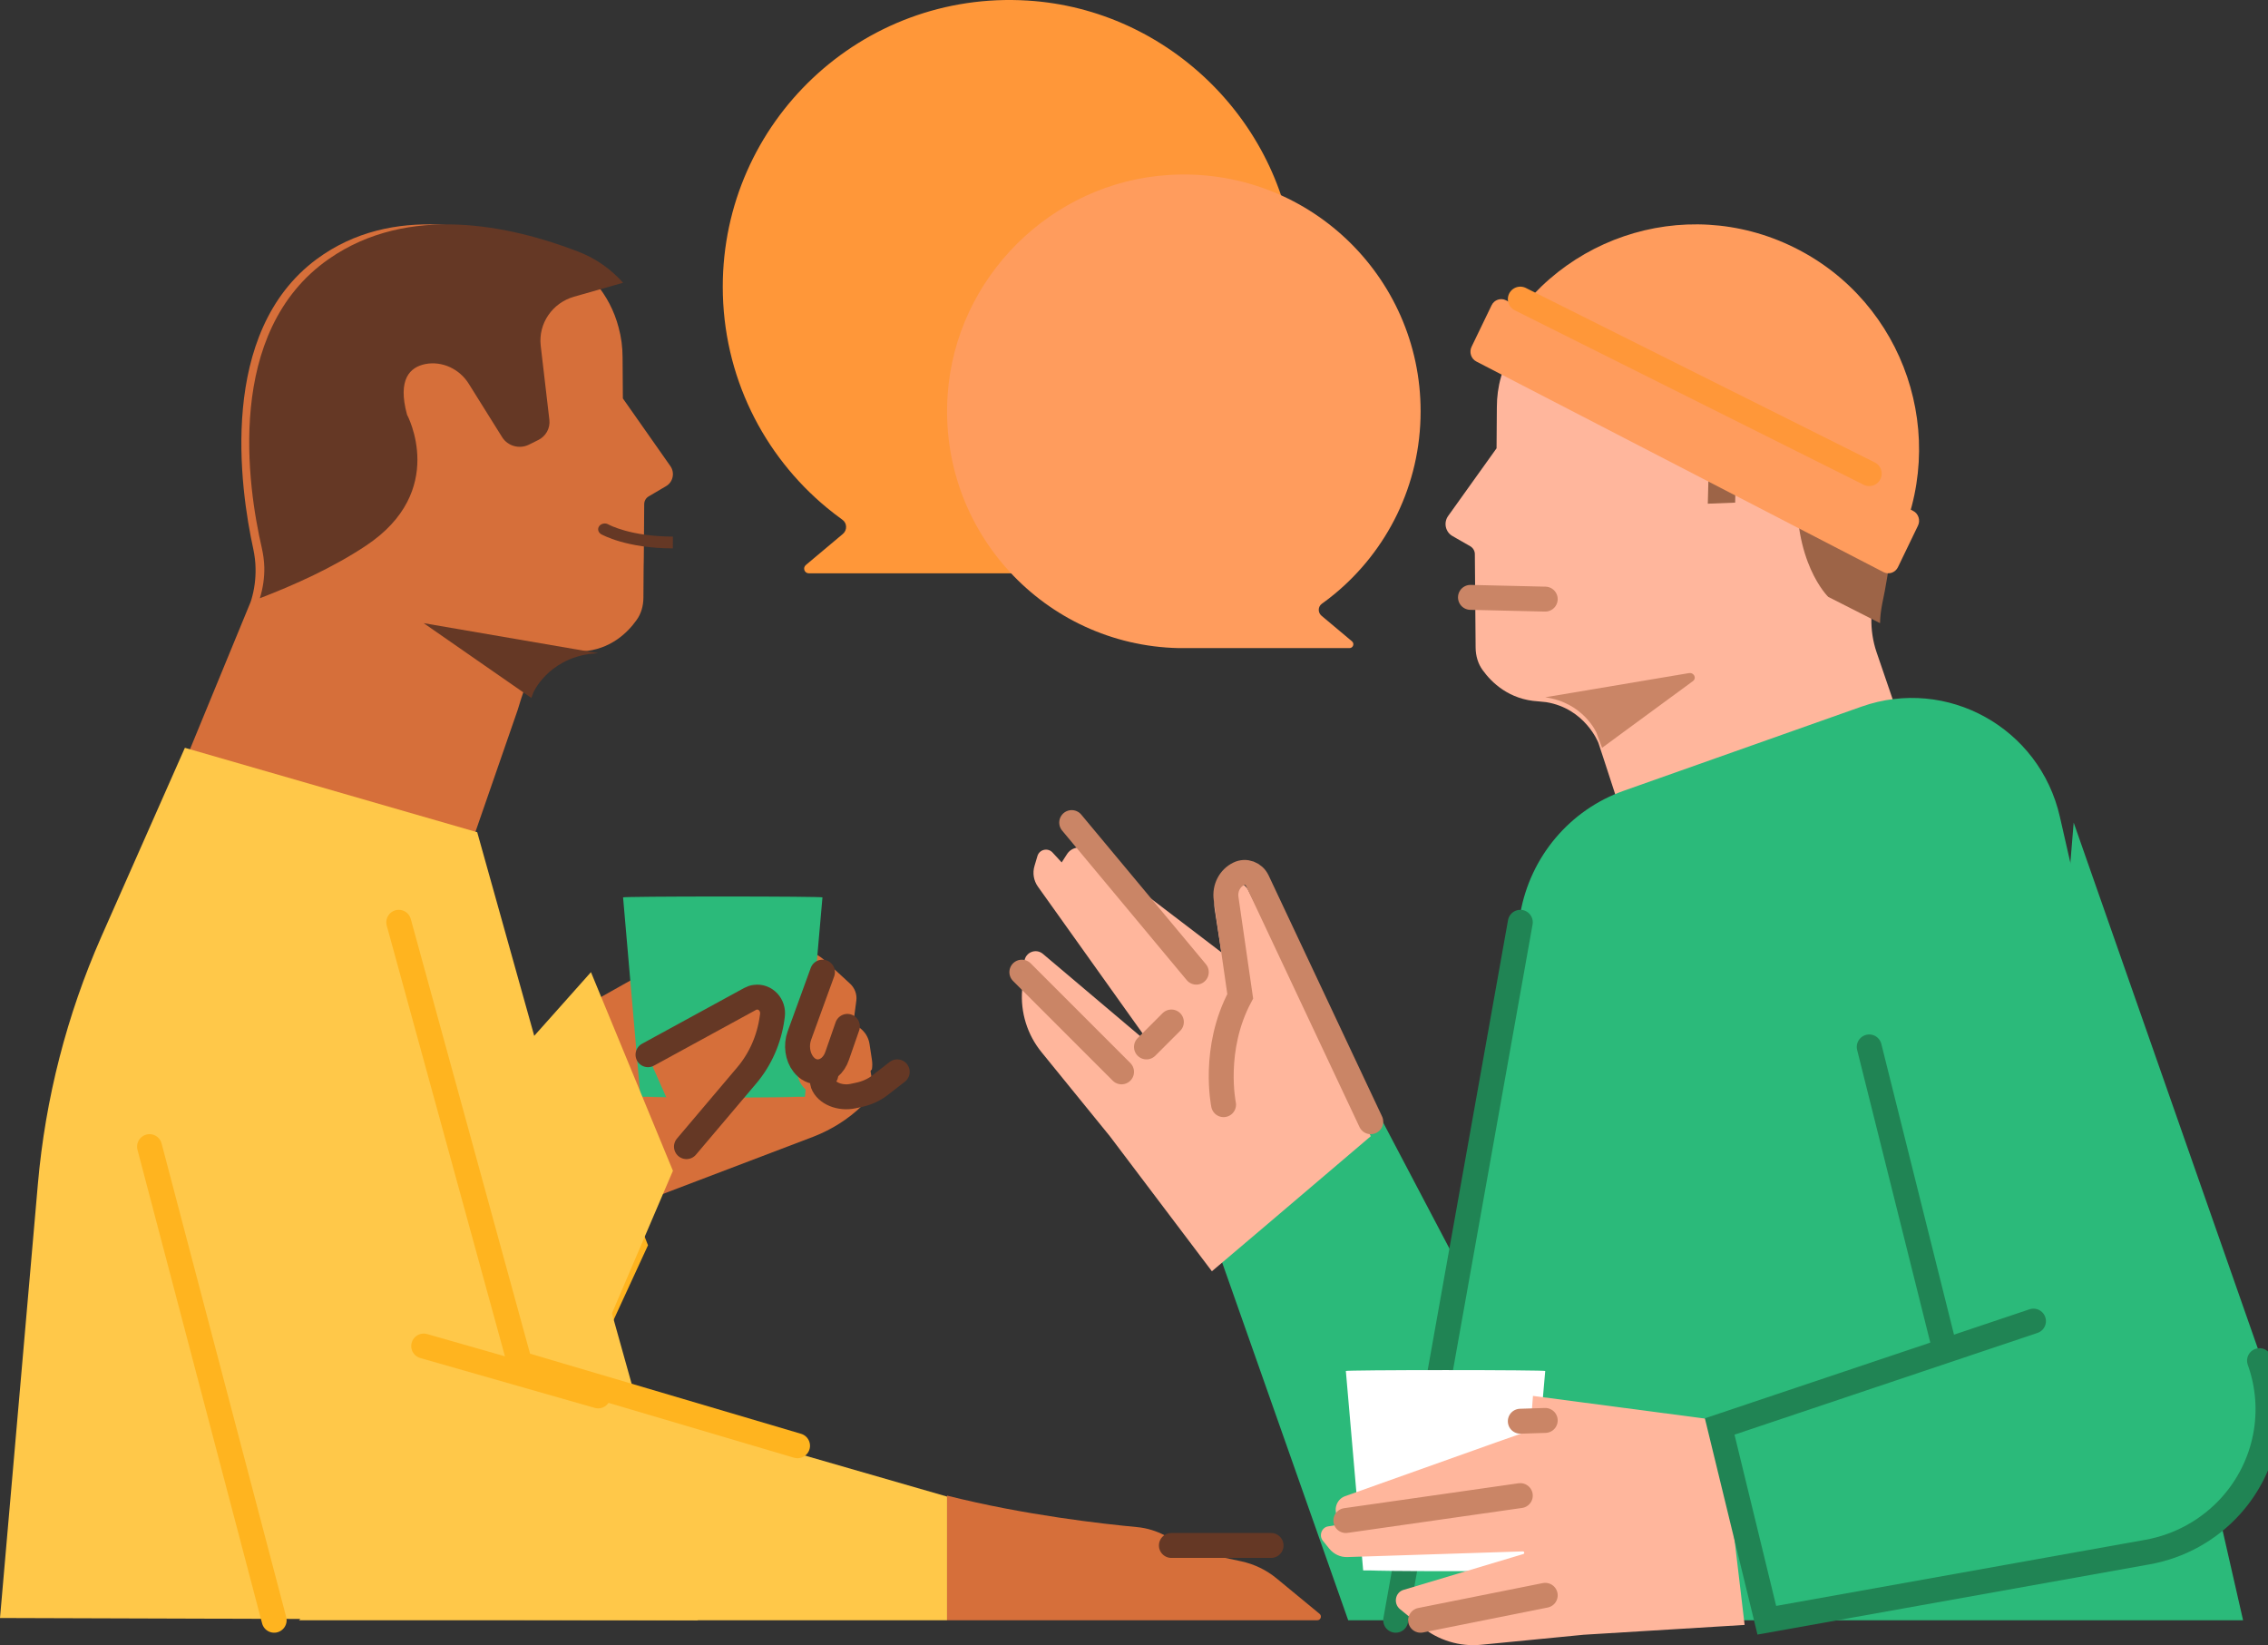 <?xml version="1.0" encoding="UTF-8"?>
<svg xmlns="http://www.w3.org/2000/svg" xmlns:xlink="http://www.w3.org/1999/xlink" width="91" height="66" viewBox="0 0 91 66">
<rect x="0" y="0" width="91" height="66" fill="#333333" stroke="none"/>
<defs>
<clipPath id="clip-0">
<path clip-rule="nonzero" d="M 23 38 L 35 38 L 35 48 L 23 48 Z M 23 38 "/>
</clipPath>
<clipPath id="clip-1">
<path clip-rule="evenodd" d="M 34.984 43.672 C 34.949 43.906 34.836 44.121 34.656 44.293 L 34.574 44.375 C 34.027 44.902 33.367 45.316 32.645 45.598 L 26.332 48 L 23 40.625 L 25.383 39.285 C 26.309 38.762 27.344 38.434 28.422 38.324 L 31.426 38.012 C 32.051 37.945 32.68 38.148 33.129 38.562 L 34.098 39.453 C 34.297 39.633 34.391 39.887 34.359 40.141 L 34.281 40.73 C 34.25 40.977 34.176 41.223 34.059 41.449 L 33.773 42.008 L 33.746 42.062 L 33.867 42.047 C 34.367 41.984 34.824 42.309 34.898 42.773 L 34.988 43.332 C 35.004 43.445 35.004 43.562 34.984 43.672 "/>
</clipPath>
<clipPath id="clip-2">
<path clip-rule="nonzero" d="M 25 35 L 33 35 L 33 37 L 25 37 Z M 25 35 "/>
</clipPath>
<clipPath id="clip-3">
<path clip-rule="evenodd" d="M 33 36 C 33 35.98 31.211 35.965 29 35.965 C 26.789 35.965 25 35.98 25 36 C 25 36.02 26.789 36.035 29 36.035 C 31.211 36.035 33 36.02 33 36 "/>
</clipPath>
<clipPath id="clip-4">
<path clip-rule="nonzero" d="M 26 43 L 32 43 L 32 45 L 26 45 Z M 26 43 "/>
</clipPath>
<clipPath id="clip-5">
<path clip-rule="evenodd" d="M 32 44 C 32 43.984 30.656 43.969 29 43.969 C 27.344 43.969 26 43.984 26 44 C 26 44.016 27.344 44.031 29 44.031 C 30.656 44.031 32 44.016 32 44 "/>
</clipPath>
<clipPath id="clip-6">
<path clip-rule="nonzero" d="M 25 36 L 33 36 L 33 44 L 25 44 Z M 25 36 "/>
</clipPath>
<clipPath id="clip-7">
<path clip-rule="evenodd" d="M 33 36 L 25 36 L 25.695 44 L 32.297 44 Z M 33 36 "/>
</clipPath>
<clipPath id="clip-8">
<path clip-rule="nonzero" d="M 26 40 L 31 40 L 31 46 L 26 46 Z M 26 40 "/>
</clipPath>
<clipPath id="clip-9">
<path clip-rule="evenodd" d="M 26 42.367 L 30.086 40.078 C 30.148 40.043 30.215 40.02 30.289 40.008 C 30.695 39.945 31.047 40.305 30.996 40.727 L 30.984 40.812 C 30.879 41.668 30.531 42.477 29.988 43.133 L 27.609 46 "/>
</clipPath>
<clipPath id="clip-10">
<path clip-rule="nonzero" d="M 32 39 L 34 39 L 34 43 L 32 43 Z M 32 39 "/>
</clipPath>
<clipPath id="clip-11">
<path clip-rule="evenodd" d="M 34 41.176 L 33.59 42.355 C 33.461 42.738 33.164 42.988 32.832 43 C 32.609 43.008 32.391 42.898 32.234 42.695 C 31.996 42.391 31.934 41.934 32.074 41.547 L 33 39 "/>
</clipPath>
<clipPath id="clip-12">
<path clip-rule="nonzero" d="M 32 41 L 35 41 L 35 44 L 32 44 Z M 32 41 "/>
</clipPath>
<clipPath id="clip-13">
<path clip-rule="evenodd" d="M 34.984 42.902 L 34.594 43.309 C 34.324 43.59 33.984 43.789 33.605 43.898 L 33.379 43.961 C 33.277 43.988 33.18 44 33.078 44 C 32.598 44 32.148 43.688 32.02 43.211 C 31.98 43.07 32 42.926 32.074 42.801 L 32.203 42.574 C 32.328 42.359 32.48 42.164 32.656 41.984 L 33.652 41 L 33.621 41.062 L 33.758 41.047 C 34.305 40.977 34.805 41.348 34.887 41.875 L 34.984 42.512 C 35.004 42.641 35.004 42.773 34.984 42.902 "/>
</clipPath>
<clipPath id="clip-14">
<path clip-rule="nonzero" d="M 20 41 L 26 41 L 26 54 L 20 54 Z M 20 41 "/>
</clipPath>
<clipPath id="clip-15">
<path clip-rule="evenodd" d="M 26 49.957 L 24.137 54 L 20 43.598 L 22.504 41 Z M 26 49.957 "/>
</clipPath>
<clipPath id="clip-16">
<path clip-rule="nonzero" d="M 58 11 L 76 11 L 76 32 L 58 32 Z M 58 11 "/>
</clipPath>
<clipPath id="clip-17">
<path clip-rule="evenodd" d="M 76 28.227 L 64.852 32 L 64.359 30.488 L 64.133 29.801 C 64.133 29.801 63.605 28.422 62.035 28.168 C 61.938 28.156 61.832 28.145 61.723 28.137 C 60.547 28.07 59.844 27.375 59.492 26.887 C 59.301 26.629 59.211 26.309 59.207 25.988 L 59.176 22.23 C 59.176 22.102 59.105 21.98 58.992 21.914 L 58.277 21.504 C 57.992 21.34 57.914 20.965 58.105 20.699 L 60.047 17.984 L 60.059 16.336 C 60.059 15.922 60.113 15.52 60.223 15.133 C 60.598 13.766 61.582 12.625 62.926 12.09 C 65.551 11.043 69.488 10.156 72.582 12.395 C 76.633 15.328 75.73 21.57 75.18 24.031 C 75.125 24.289 75.094 24.551 75.086 24.809 C 75.078 25.266 75.145 25.723 75.293 26.16 Z M 76 28.227 "/>
</clipPath>
<clipPath id="clip-18">
<path clip-rule="nonzero" d="M 6 9 L 27 9 L 27 34 L 6 34 Z M 6 9 "/>
</clipPath>
<clipPath id="clip-19">
<path clip-rule="evenodd" d="M 26.73 19.5 L 26.027 19.914 C 25.918 19.977 25.848 20.098 25.848 20.227 L 25.832 22.344 L 25.824 22.824 L 25.816 23.988 C 25.812 24.305 25.727 24.625 25.535 24.883 C 25.191 25.367 24.5 26.066 23.352 26.133 C 23.246 26.137 23.141 26.152 23.043 26.168 C 21.504 26.418 20.988 27.801 20.988 27.801 L 20.91 28.031 L 20.77 28.484 L 18.926 33.805 L 6 34 L 10.051 24.16 C 10.062 24.125 10.074 24.094 10.086 24.055 C 10.207 23.648 10.262 23.227 10.254 22.805 C 10.25 22.551 10.219 22.289 10.164 22.031 C 9.625 19.566 8.742 13.328 12.707 10.395 C 15.742 8.156 19.602 9.043 22.172 10.09 C 22.855 10.367 23.441 10.805 23.895 11.355 C 24.328 11.863 24.648 12.473 24.82 13.133 C 24.926 13.52 24.98 13.922 24.98 14.336 L 24.992 15.984 L 26.898 18.699 C 27.086 18.965 27.004 19.34 26.73 19.5 "/>
</clipPath>
<clipPath id="clip-20">
<path clip-rule="nonzero" d="M 61 11 L 76 11 L 76 25 L 61 25 Z M 61 11 "/>
</clipPath>
<clipPath id="clip-21">
<path clip-rule="evenodd" d="M 75.523 24.211 C 75.473 24.473 75.438 24.734 75.434 25 L 73.355 23.945 C 73.355 23.945 71.898 22.547 72.121 19.277 C 72.23 17.645 71.621 17.285 70.98 17.332 C 70.227 17.387 69.668 18.102 69.648 18.902 L 69.621 20.164 L 68.523 20.207 L 68.676 14.25 C 68.68 14.004 68.43 13.859 68.234 13.988 C 65.73 15.582 62.605 15.422 61 15.191 C 61.363 13.805 62.32 12.648 63.625 12.102 C 66.176 11.043 70 10.145 73.004 12.414 C 76.934 15.387 76.059 21.715 75.523 24.211 "/>
</clipPath>
<clipPath id="clip-22">
<path clip-rule="nonzero" d="M 60 9 L 77 9 L 77 22 L 60 22 Z M 60 9 "/>
</clipPath>
<clipPath id="clip-23">
<path clip-rule="evenodd" d="M 76.074 22 L 60 14.023 C 62.191 9.562 67.562 7.73 72 9.934 C 76.441 12.137 78.262 17.539 76.074 22 "/>
</clipPath>
<clipPath id="clip-24">
<path clip-rule="nonzero" d="M 59 12 L 77 12 L 77 23 L 59 23 Z M 59 12 "/>
</clipPath>
<clipPath id="clip-25">
<path clip-rule="evenodd" d="M 75.574 22.953 L 59.238 14.504 C 59.023 14.395 58.938 14.125 59.047 13.906 L 59.848 12.246 C 59.953 12.027 60.215 11.938 60.426 12.047 L 65.539 14.691 L 76.762 20.496 C 76.977 20.605 77.062 20.875 76.953 21.094 L 76.152 22.754 C 76.047 22.973 75.785 23.062 75.574 22.953 "/>
</clipPath>
<clipPath id="clip-26">
<path clip-rule="nonzero" d="M 56 28 L 90 28 L 90 65 L 56 65 Z M 56 28 "/>
</clipPath>
<clipPath id="clip-27">
<path clip-rule="evenodd" d="M 65.152 31.723 L 74.691 28.348 C 78.121 27.137 81.836 29.195 82.648 32.762 L 90 65 L 56 65 L 61 36.641 C 61.402 34.367 62.988 32.488 65.152 31.723 "/>
</clipPath>
<clipPath id="clip-28">
<path clip-rule="nonzero" d="M 49 45 L 66 45 L 66 65 L 49 65 Z M 49 45 "/>
</clipPath>
<clipPath id="clip-29">
<path clip-rule="evenodd" d="M 49 50.543 L 55.48 45 L 66 65 L 54.094 65 Z M 49 50.543 "/>
</clipPath>
<clipPath id="clip-30">
<path clip-rule="nonzero" d="M 41 34 L 55 34 L 55 51 L 41 51 Z M 41 34 "/>
</clipPath>
<clipPath id="clip-31">
<path clip-rule="evenodd" d="M 55 45.582 L 50.09 35.719 C 49.941 35.422 49.582 35.297 49.281 35.438 C 48.895 35.613 48.672 36.027 48.734 36.445 L 49.004 38.203 L 43.652 34.121 C 43.383 33.914 42.992 33.98 42.809 34.27 L 42.598 34.598 L 42.234 34.203 C 42.047 33.996 41.703 34.074 41.625 34.344 L 41.508 34.738 C 41.422 35.023 41.473 35.328 41.645 35.57 L 45.938 41.59 C 45.977 41.641 45.906 41.703 45.859 41.66 L 41.844 38.266 C 41.562 38.031 41.133 38.207 41.102 38.574 L 41.012 39.707 C 40.938 40.613 41.219 41.512 41.793 42.215 L 44.531 45.582 L 48.625 51 L 50.891 49.078 Z M 55 45.582 "/>
</clipPath>
<clipPath id="clip-32">
<path clip-rule="nonzero" d="M 62 27 L 68 27 L 68 30 L 62 30 Z M 62 27 "/>
</clipPath>
<clipPath id="clip-33">
<path clip-rule="evenodd" d="M 67.926 27.324 L 64.281 30 L 64.059 29.402 C 64.059 29.402 63.543 28.191 62 27.973 L 67.762 27.004 C 67.965 26.969 68.086 27.203 67.926 27.324 "/>
</clipPath>
<clipPath id="clip-34">
<path clip-rule="nonzero" d="M 10 9 L 25 9 L 25 24 L 10 24 Z M 10 9 "/>
</clipPath>
<clipPath id="clip-35">
<path clip-rule="evenodd" d="M 21.695 13.867 L 22.043 16.844 C 22.082 17.184 21.898 17.508 21.59 17.656 L 21.219 17.84 C 20.836 18.027 20.371 17.895 20.148 17.539 L 18.805 15.391 C 18.441 14.809 17.75 14.473 17.066 14.605 C 16.457 14.727 15.941 15.203 16.332 16.637 C 16.332 16.637 17.996 19.703 14.668 21.902 C 13.367 22.766 11.82 23.465 10.426 24 C 10.551 23.598 10.613 23.176 10.605 22.758 C 10.598 22.496 10.562 22.238 10.504 21.98 C 9.938 19.527 9.004 13.309 13.191 10.391 C 16.391 8.16 20.465 9.043 23.18 10.086 C 23.898 10.359 24.516 10.797 25 11.344 L 23.035 11.902 C 22.16 12.152 21.594 12.98 21.695 13.867 "/>
</clipPath>
<clipPath id="clip-36">
<path clip-rule="nonzero" d="M 0 30 L 28 30 L 28 65 L 0 65 Z M 0 30 "/>
</clipPath>
<clipPath id="clip-37">
<path clip-rule="evenodd" d="M 19.148 33.387 L 7.418 30 L 4.062 37.586 C 2.68 40.723 1.82 44.07 1.52 47.496 L 0 64.91 L 28 65 Z M 19.148 33.387 "/>
</clipPath>
<clipPath id="clip-38">
<path clip-rule="nonzero" d="M 12 55 L 38 55 L 38 65 L 12 65 Z M 12 55 "/>
</clipPath>
<clipPath id="clip-39">
<path clip-rule="evenodd" d="M 20.543 55 L 27.387 56.977 L 38 60.039 L 38 65 L 12 65 Z M 20.543 55 "/>
</clipPath>
<clipPath id="clip-40">
<path clip-rule="nonzero" d="M 38 60 L 53 60 L 53 65 L 38 65 Z M 38 60 "/>
</clipPath>
<clipPath id="clip-41">
<path clip-rule="evenodd" d="M 38 65 L 52.855 65 C 52.992 65 53.051 64.828 52.945 64.742 L 51.215 63.316 C 50.805 62.98 50.324 62.75 49.809 62.637 L 47.926 62.234 L 46.754 61.605 C 46.398 61.418 46.012 61.297 45.609 61.262 C 44.32 61.141 41.113 60.789 38 60 Z M 38 65 "/>
</clipPath>
<clipPath id="clip-42">
<path clip-rule="nonzero" d="M 24 21 L 27 21 L 27 22 L 24 22 Z M 24 21 "/>
</clipPath>
<clipPath id="clip-43">
<path clip-rule="evenodd" d="M 27 21.527 L 26.996 22 C 25.125 21.996 24.172 21.457 24.117 21.43 C 23.996 21.355 23.965 21.211 24.043 21.105 C 24.129 20.996 24.293 20.969 24.41 21.039 C 24.434 21.051 25.293 21.523 27 21.527 "/>
</clipPath>
<clipPath id="clip-44">
<path clip-rule="nonzero" d="M 17 25 L 24 25 L 24 28 L 17 28 Z M 17 25 "/>
</clipPath>
<clipPath id="clip-45">
<path clip-rule="evenodd" d="M 24 26.203 C 23.883 26.211 23.77 26.223 23.66 26.234 C 21.969 26.473 21.402 27.777 21.402 27.777 L 21.32 28 L 17 25 Z M 24 26.203 "/>
</clipPath>
<clipPath id="clip-46">
<path clip-rule="nonzero" d="M 54 54 L 62 54 L 62 56 L 54 56 Z M 54 54 "/>
</clipPath>
<clipPath id="clip-47">
<path clip-rule="evenodd" d="M 62 55 C 62 54.98 60.211 54.965 58 54.965 C 55.789 54.965 54 54.98 54 55 C 54 55.02 55.789 55.035 58 55.035 C 60.211 55.035 62 55.02 62 55 "/>
</clipPath>
<clipPath id="clip-48">
<path clip-rule="nonzero" d="M 55 62 L 61 62 L 61 64 L 55 64 Z M 55 62 "/>
</clipPath>
<clipPath id="clip-49">
<path clip-rule="evenodd" d="M 61 63 C 61 62.984 59.656 62.969 58 62.969 C 56.344 62.969 55 62.984 55 63 C 55 63.016 56.344 63.031 58 63.031 C 59.656 63.031 61 63.016 61 63 "/>
</clipPath>
<clipPath id="clip-50">
<path clip-rule="nonzero" d="M 54 55 L 62 55 L 62 63 L 54 63 Z M 54 55 "/>
</clipPath>
<clipPath id="clip-51">
<path clip-rule="evenodd" d="M 62 55 L 54 55 L 54.695 63 L 61.297 63 Z M 62 55 "/>
</clipPath>
<clipPath id="clip-52">
<path clip-rule="nonzero" d="M 53 56 L 70 56 L 70 66 L 53 66 Z M 53 56 "/>
</clipPath>
<clipPath id="clip-53">
<path clip-rule="evenodd" d="M 70 65.188 L 63.543 65.582 L 59.426 65.984 C 58.566 66.07 57.707 65.805 57.023 65.25 L 56.172 64.555 C 55.895 64.328 55.98 63.879 56.316 63.781 L 61.121 62.344 C 61.18 62.328 61.164 62.238 61.105 62.238 L 54.066 62.465 C 53.785 62.477 53.516 62.352 53.332 62.125 L 53.078 61.812 C 52.91 61.602 53.027 61.277 53.289 61.234 L 53.793 61.152 L 53.641 60.801 C 53.508 60.492 53.66 60.133 53.969 60.023 L 60.023 57.867 L 61.402 57.383 L 61.508 56 L 69.035 56.992 L 69.656 62.277 Z M 70 65.188 "/>
</clipPath>
<clipPath id="clip-54">
<path clip-rule="nonzero" d="M 69 33 L 91 33 L 91 65 L 69 65 Z M 69 33 "/>
</clipPath>
<clipPath id="clip-55">
<path clip-rule="evenodd" d="M 83.203 33 L 90.656 54.281 C 91.379 56.344 90.941 58.637 89.512 60.273 C 88.637 61.273 87.457 61.949 86.16 62.188 L 70.891 65 L 69 57 L 81.59 52.648 "/>
</clipPath>
<clipPath id="clip-56">
<path clip-rule="nonzero" d="M 29 0 L 52 0 L 52 23 L 29 23 Z M 29 0 "/>
</clipPath>
<clipPath id="clip-57">
<path clip-rule="evenodd" d="M 51.973 10.695 C 52.422 17.328 47.254 22.859 40.754 23 L 32.453 23 C 32.277 23 32.199 22.781 32.332 22.668 L 33.816 21.422 C 34 21.27 33.992 20.984 33.797 20.848 C 33.59 20.699 33.387 20.543 33.188 20.379 C 30.629 18.27 29 15.078 29 11.504 C 29 4.906 34.555 -0.395 41.238 0.023 C 46.938 0.379 51.586 5 51.973 10.695 "/>
</clipPath>
<clipPath id="clip-58">
<path clip-rule="nonzero" d="M 38 7 L 57 7 L 57 26 L 38 26 Z M 38 7 "/>
</clipPath>
<clipPath id="clip-59">
<path clip-rule="evenodd" d="M 38.023 15.836 C 37.648 21.312 41.922 25.887 47.293 26 L 54.145 26 C 54.293 26 54.355 25.82 54.246 25.727 L 53.02 24.699 C 52.871 24.57 52.879 24.336 53.035 24.223 C 53.211 24.098 53.375 23.969 53.539 23.836 C 55.652 22.094 57 19.457 57 16.5 C 57 11.051 52.414 6.672 46.891 7.02 C 42.184 7.312 38.344 11.129 38.023 15.836 "/>
</clipPath>
<clipPath id="clip-60">
<path clip-rule="nonzero" d="M 20 39 L 27 39 L 27 54 L 20 54 Z M 20 39 "/>
</clipPath>
<clipPath id="clip-61">
<path clip-rule="evenodd" d="M 27 46.969 L 25.793 49.789 L 23.992 54 L 20 43.164 L 22.418 40.453 L 23.711 39 Z M 27 46.969 "/>
</clipPath>
</defs>
<g clip-path="url(#clip-0)">
<g clip-path="url(#clip-1)">
<path fill-rule="nonzero" fill="rgb(83.922%, 43.529%, 22.745%)" fill-opacity="1" d="M 22 36.945 L 36.004 36.945 L 36.004 49 L 22 49 Z M 22 36.945 "/>
</g>
</g>
<g clip-path="url(#clip-2)">
<g clip-path="url(#clip-3)">
<path fill-rule="nonzero" fill="rgb(16.862%, 72.942%, 47.842%)" fill-opacity="1" d="M 24 34.965 L 34 34.965 L 34 37.035 L 24 37.035 Z M 24 34.965 "/>
</g>
</g>
<g clip-path="url(#clip-4)">
<g clip-path="url(#clip-5)">
<path fill-rule="nonzero" fill="rgb(16.862%, 72.942%, 47.842%)" fill-opacity="1" d="M 25 42.969 L 33 42.969 L 33 45.031 L 25 45.031 Z M 25 42.969 "/>
</g>
</g>
<g clip-path="url(#clip-6)">
<g clip-path="url(#clip-7)">
<path fill-rule="nonzero" fill="rgb(16.862%, 72.942%, 47.842%)" fill-opacity="1" d="M 24 35 L 34 35 L 34 45 L 24 45 Z M 24 35 "/>
</g>
</g>
<g clip-path="url(#clip-8)">
<g clip-path="url(#clip-9)">
<path fill-rule="nonzero" fill="rgb(83.922%, 43.529%, 22.745%)" fill-opacity="1" d="M 25 38.945 L 32.047 38.945 L 32.047 47 L 25 47 Z M 25 38.945 "/>
</g>
</g>
<g clip-path="url(#clip-10)">
<g clip-path="url(#clip-11)">
<path fill-rule="nonzero" fill="rgb(83.922%, 43.529%, 22.745%)" fill-opacity="1" d="M 30.934 38 L 35 38 L 35 44.008 L 30.934 44.008 Z M 30.934 38 "/>
</g>
</g>
<g clip-path="url(#clip-12)">
<g clip-path="url(#clip-13)">
<path fill-rule="nonzero" fill="rgb(83.922%, 43.529%, 22.745%)" fill-opacity="1" d="M 30.98 39.977 L 36.004 39.977 L 36.004 45 L 30.98 45 Z M 30.98 39.977 "/>
</g>
</g>
<path fill="none" stroke-width="1" stroke-linecap="round" stroke-linejoin="round" stroke="rgb(39.607%, 21.96%, 14.51%)" stroke-opacity="1" stroke-miterlimit="10" d="M 0 2.312 L 4.098 0.074 C 4.16 0.039 4.23 0.016 4.301 0.008 C 4.707 -0.051 5.051 0.316 4.992 0.742 L 4.98 0.828 C 4.863 1.691 4.508 2.5 3.957 3.148 L 1.543 6 " transform="matrix(1, 0, 0, 1, 26, 40)"/>
<path fill="none" stroke-width="1" stroke-linecap="round" stroke-linejoin="round" stroke="rgb(39.607%, 21.96%, 14.51%)" stroke-opacity="1" stroke-miterlimit="10" d="M 2 2.176 L 1.59 3.355 C 1.461 3.738 1.164 3.988 0.832 4 C 0.609 4.008 0.391 3.898 0.234 3.695 C -0.004 3.391 -0.066 2.934 0.074 2.547 L 1 0 " transform="matrix(1, 0, 0, 1, 32, 39)"/>
<path fill="none" stroke-width="1" stroke-linecap="round" stroke-linejoin="round" stroke="rgb(39.607%, 21.96%, 14.51%)" stroke-opacity="1" stroke-miterlimit="10" d="M 0.133 0.121 L 0.066 0.207 C 0 0.289 -0.016 0.387 0.016 0.477 C 0.16 0.859 0.703 1.082 1.223 0.973 L 1.426 0.93 C 1.762 0.863 2.062 0.727 2.301 0.543 L 3 0 " transform="matrix(1, 0, 0, 1, 33, 43)"/>
<g clip-path="url(#clip-14)">
<g clip-path="url(#clip-15)">
<path fill-rule="nonzero" fill="rgb(100%, 70.589%, 12.157%)" fill-opacity="1" d="M 19 40 L 27 40 L 27 55 L 19 55 Z M 19 40 "/>
</g>
</g>
<g clip-path="url(#clip-16)">
<g clip-path="url(#clip-17)">
<path fill-rule="nonzero" fill="rgb(100%, 71.373%, 61.177%)" fill-opacity="1" d="M 56.914 9.156 L 77.633 9.156 L 77.633 33 L 56.914 33 Z M 56.914 9.156 "/>
</g>
</g>
<g clip-path="url(#clip-18)">
<g clip-path="url(#clip-19)">
<path fill-rule="nonzero" fill="rgb(83.922%, 43.529%, 22.745%)" fill-opacity="1" d="M 5 7.156 L 28.086 7.156 L 28.086 35 L 5 35 Z M 5 7.156 "/>
</g>
</g>
<g clip-path="url(#clip-20)">
<g clip-path="url(#clip-21)">
<path fill-rule="nonzero" fill="rgb(61.569%, 39.215%, 27.843%)" fill-opacity="1" d="M 60 9.145 L 77.934 9.145 L 77.934 26 L 60 26 Z M 60 9.145 "/>
</g>
</g>
<g clip-path="url(#clip-22)">
<g clip-path="url(#clip-23)">
<path fill-rule="nonzero" fill="rgb(100%, 61.177%, 36.47%)" fill-opacity="1" d="M 59 6.73 L 79.262 6.73 L 79.262 23 L 59 23 Z M 59 6.73 "/>
</g>
</g>
<g clip-path="url(#clip-24)">
<g clip-path="url(#clip-25)">
<path fill-rule="nonzero" fill="rgb(100%, 61.177%, 36.47%)" fill-opacity="1" d="M 57.938 10.938 L 78.062 10.938 L 78.062 24.062 L 57.938 24.062 Z M 57.938 10.938 "/>
</g>
</g>
<g clip-path="url(#clip-26)">
<g clip-path="url(#clip-27)">
<path fill-rule="nonzero" fill="rgb(16.862%, 72.942%, 47.842%)" fill-opacity="1" d="M 55 26.137 L 91 26.137 L 91 66 L 55 66 Z M 55 26.137 "/>
</g>
</g>
<g clip-path="url(#clip-28)">
<g clip-path="url(#clip-29)">
<path fill-rule="nonzero" fill="rgb(16.862%, 72.942%, 47.842%)" fill-opacity="1" d="M 48 44 L 67 44 L 67 66 L 48 66 Z M 48 44 "/>
</g>
</g>
<g clip-path="url(#clip-30)">
<g clip-path="url(#clip-31)">
<path fill-rule="nonzero" fill="rgb(100%, 71.373%, 61.177%)" fill-opacity="1" d="M 39.938 32.914 L 56 32.914 L 56 52 L 39.938 52 Z M 39.938 32.914 "/>
</g>
</g>
<path fill="none" stroke-width="1" stroke-linecap="round" stroke-linejoin="miter" stroke="rgb(79.216%, 52.158%, 39.999%)" stroke-opacity="1" stroke-miterlimit="10" d="M 0.094 9.316 C 0.094 9.316 -0.371 7.086 0.762 4.969 L 0.195 1.043 C 0.137 0.633 0.34 0.23 0.703 0.055 C 0.98 -0.082 1.312 0.043 1.449 0.332 L 6 10 " transform="matrix(1, 0, 0, 1, 49, 35)"/>
<path fill="none" stroke-width="1" stroke-linecap="round" stroke-linejoin="miter" stroke="rgb(79.216%, 52.158%, 39.999%)" stroke-opacity="1" stroke-miterlimit="10" d="M 0 0 L 4 4 " transform="matrix(1, 0, 0, 1, 41, 39)"/>
<path fill="none" stroke-width="1" stroke-linecap="round" stroke-linejoin="miter" stroke="rgb(79.216%, 52.158%, 39.999%)" stroke-opacity="1" stroke-miterlimit="10" d="M 0 1 L 1 0 " transform="matrix(1, 0, 0, 1, 46, 41)"/>
<path fill="none" stroke-width="1" stroke-linecap="round" stroke-linejoin="miter" stroke="rgb(79.216%, 52.158%, 39.999%)" stroke-opacity="1" stroke-miterlimit="10" d="M 0 0 L 5 6 " transform="matrix(1, 0, 0, 1, 43, 33)"/>
<path fill="none" stroke-width="1" stroke-linecap="round" stroke-linejoin="miter" stroke="rgb(12.549%, 51.765%, 32.941%)" stroke-opacity="1" stroke-miterlimit="10" d="M 3 12 L 0 0 " transform="matrix(1, 0, 0, 1, 75, 42)"/>
<path fill="none" stroke-width="1" stroke-linecap="round" stroke-linejoin="miter" stroke="rgb(12.549%, 51.765%, 32.941%)" stroke-opacity="1" stroke-miterlimit="10" d="M 0 28 L 5 0 " transform="matrix(1, 0, 0, 1, 56, 37)"/>
<path fill="none" stroke-width="1" stroke-linecap="round" stroke-linejoin="miter" stroke="rgb(79.216%, 52.158%, 39.999%)" stroke-opacity="1" stroke-miterlimit="10" d="M 0 0.015 L 3 0.085 " transform="matrix(1, 0, 0, 1, 59, 23.95)"/>
<g clip-path="url(#clip-32)">
<g clip-path="url(#clip-33)">
<path fill-rule="nonzero" fill="rgb(79.216%, 52.158%, 39.999%)" fill-opacity="1" d="M 61 25.969 L 69.086 25.969 L 69.086 31 L 61 31 Z M 61 25.969 "/>
</g>
</g>
<g clip-path="url(#clip-34)">
<g clip-path="url(#clip-35)">
<path fill-rule="nonzero" fill="rgb(39.607%, 21.96%, 14.51%)" fill-opacity="1" d="M 8.004 7.16 L 26 7.16 L 26 25 L 8.004 25 Z M 8.004 7.16 "/>
</g>
</g>
<g clip-path="url(#clip-36)">
<g clip-path="url(#clip-37)">
<path fill-rule="nonzero" fill="rgb(100%, 78.432%, 28.627%)" fill-opacity="1" d="M -1 29 L 29 29 L 29 66 L -1 66 Z M -1 29 "/>
</g>
</g>
<g clip-path="url(#clip-38)">
<g clip-path="url(#clip-39)">
<path fill-rule="nonzero" fill="rgb(100%, 78.432%, 28.627%)" fill-opacity="1" d="M 11 54 L 39 54 L 39 66 L 11 66 Z M 11 54 "/>
</g>
</g>
<g clip-path="url(#clip-40)">
<g clip-path="url(#clip-41)">
<path fill-rule="nonzero" fill="rgb(83.922%, 43.529%, 22.745%)" fill-opacity="1" d="M 37 59 L 54.051 59 L 54.051 66 L 37 66 Z M 37 59 "/>
</g>
</g>
<g clip-path="url(#clip-42)">
<g clip-path="url(#clip-43)">
<path fill-rule="nonzero" fill="rgb(39.607%, 21.96%, 14.51%)" fill-opacity="1" d="M 22.965 19.969 L 28 19.969 L 28 23 L 22.965 23 Z M 22.965 19.969 "/>
</g>
</g>
<g clip-path="url(#clip-44)">
<g clip-path="url(#clip-45)">
<path fill-rule="nonzero" fill="rgb(39.607%, 21.96%, 14.51%)" fill-opacity="1" d="M 16 24 L 25 24 L 25 29 L 16 29 Z M 16 24 "/>
</g>
</g>
<g clip-path="url(#clip-46)">
<g clip-path="url(#clip-47)">
<path fill-rule="nonzero" fill="rgb(100%, 100%, 100%)" fill-opacity="1" d="M 53 53.965 L 63 53.965 L 63 56.035 L 53 56.035 Z M 53 53.965 "/>
</g>
</g>
<g clip-path="url(#clip-48)">
<g clip-path="url(#clip-49)">
<path fill-rule="nonzero" fill="rgb(100%, 100%, 100%)" fill-opacity="1" d="M 54 61.969 L 62 61.969 L 62 64.031 L 54 64.031 Z M 54 61.969 "/>
</g>
</g>
<g clip-path="url(#clip-50)">
<g clip-path="url(#clip-51)">
<path fill-rule="nonzero" fill="rgb(100%, 100%, 100%)" fill-opacity="1" d="M 53 54 L 63 54 L 63 64 L 53 64 Z M 53 54 "/>
</g>
</g>
<path fill="none" stroke-width="1" stroke-linecap="round" stroke-linejoin="round" stroke="rgb(39.607%, 21.96%, 14.51%)" stroke-opacity="1" stroke-miterlimit="10" d="M 4 0.05 L 0 0.05 " transform="matrix(1, 0, 0, 1, 47, 61.95)"/>
<g clip-path="url(#clip-52)">
<g clip-path="url(#clip-53)">
<path fill-rule="nonzero" fill="rgb(100%, 71.373%, 61.177%)" fill-opacity="1" d="M 52 55 L 71 55 L 71 67 L 52 67 Z M 52 55 "/>
</g>
</g>
<path fill="none" stroke-width="1" stroke-linecap="round" stroke-linejoin="miter" stroke="rgb(79.216%, 52.158%, 39.999%)" stroke-opacity="1" stroke-miterlimit="10" d="M 0 1 L 5 0 " transform="matrix(1, 0, 0, 1, 57, 64)"/>
<path fill="none" stroke-width="1" stroke-linecap="round" stroke-linejoin="miter" stroke="rgb(79.216%, 52.158%, 39.999%)" stroke-opacity="1" stroke-miterlimit="10" d="M 0 1 L 7 0 " transform="matrix(1, 0, 0, 1, 54, 60)"/>
<path fill="none" stroke-width="1" stroke-linecap="round" stroke-linejoin="miter" stroke="rgb(79.216%, 52.158%, 39.999%)" stroke-opacity="1" stroke-miterlimit="10" d="M 0 0.066 L 1 0.034 " transform="matrix(1, 0, 0, 1, 61, 56.95)"/>
<g clip-path="url(#clip-54)">
<g clip-path="url(#clip-55)">
<path fill-rule="nonzero" fill="rgb(16.862%, 72.942%, 47.842%)" fill-opacity="1" d="M 68 32 L 92 32 L 92 66 L 68 66 Z M 68 32 "/>
</g>
</g>
<path fill="none" stroke-width="1" stroke-linecap="round" stroke-linejoin="miter" stroke="rgb(12.549%, 51.765%, 32.941%)" stroke-opacity="1" stroke-miterlimit="10" d="M 21.66 1.586 C 22.379 3.586 21.941 5.816 20.512 7.406 C 19.637 8.379 18.457 9.035 17.16 9.266 L 1.891 12 L 0 4.227 L 12.59 0 " transform="matrix(1, 0, 0, 1, 69, 53)"/>
<g clip-path="url(#clip-56)">
<g clip-path="url(#clip-57)">
<path fill-rule="nonzero" fill="rgb(100%, 59.2%, 22.3%)" fill-opacity="1" d="M 28 -1 L 53.422 -1 L 53.422 24 L 28 24 Z M 28 -1 "/>
</g>
</g>
<g clip-path="url(#clip-58)">
<g clip-path="url(#clip-59)">
<path fill-rule="nonzero" fill="rgb(100%, 61.177%, 36.47%)" fill-opacity="1" d="M 36.648 5.672 L 58 5.672 L 58 27 L 36.648 27 Z M 36.648 5.672 "/>
</g>
</g>
<path fill="none" stroke-width="1" stroke-linecap="round" stroke-linejoin="miter" stroke="rgb(100%, 70.589%, 12.157%)" stroke-opacity="1" stroke-miterlimit="10" d="M 0 0 L 4.859 17.707 L 16 21 " transform="matrix(1, 0, 0, 1, 16, 37)"/>
<path fill="none" stroke-width="1" stroke-linecap="round" stroke-linejoin="miter" stroke="rgb(100%, 70.589%, 12.157%)" stroke-opacity="1" stroke-miterlimit="10" d="M 7 2 L 0 0 " transform="matrix(1, 0, 0, 1, 17, 54)"/>
<path fill="none" stroke-width="1" stroke-linecap="round" stroke-linejoin="miter" stroke="rgb(100%, 70.589%, 12.157%)" stroke-opacity="1" stroke-miterlimit="10" d="M 0 0 L 5 19 " transform="matrix(1, 0, 0, 1, 6, 46)"/>
<path fill="none" stroke-width="1" stroke-linecap="round" stroke-linejoin="round" stroke="rgb(100%, 59.2%, 22.3%)" stroke-opacity="1" stroke-miterlimit="10" d="M 14 7 L 0 0 " transform="matrix(1, 0, 0, 1, 61, 12)"/>
<g clip-path="url(#clip-60)">
<g clip-path="url(#clip-61)">
<path fill-rule="nonzero" fill="rgb(100%, 78.432%, 28.627%)" fill-opacity="1" d="M 19 38 L 28 38 L 28 55 L 19 55 Z M 19 38 "/>
</g>
</g>
</svg>
